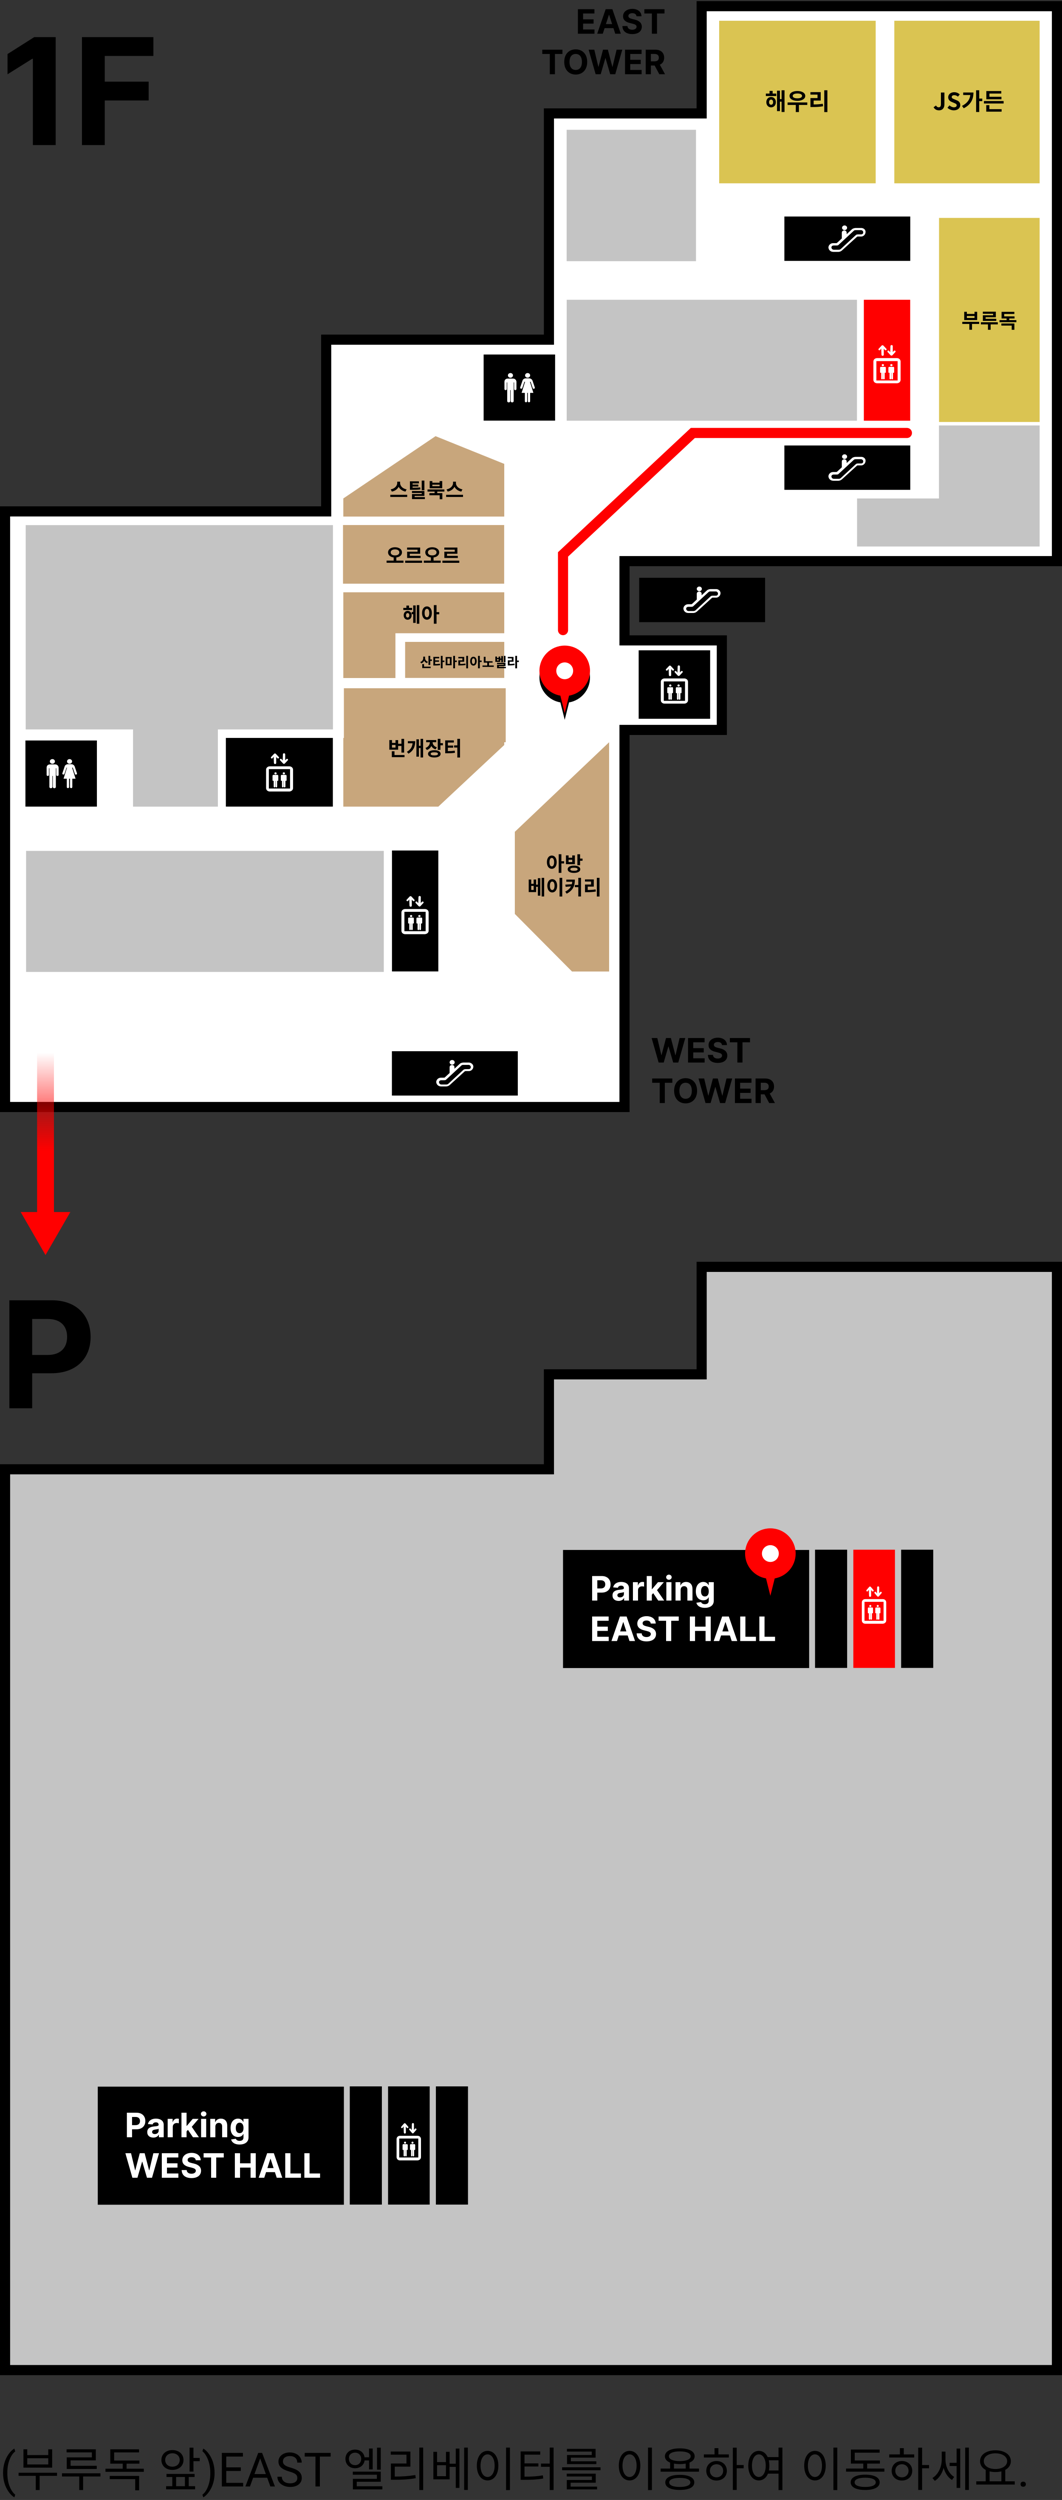 <svg width="315" height="741" viewBox="0 0 315 741" fill="none" xmlns="http://www.w3.org/2000/svg">
<rect x="0" y="0" width="315" height="741" fill="#333333" stroke="none"/>
<path d="M186.734 216.352H185.234V217.852V328.119H1.5V151.582H95.249H96.749V150.082V100.677H161.319H162.819V99.177V33.617H206.616H208.116V32.117V1.828H313.5V166.32H186.734H185.234V167.82V188.313V189.813H186.734H214.102V216.352H186.734Z" fill="white" stroke="black" stroke-width="3" stroke-miterlimit="10"/>
<path d="M168.086 124.698L254.188 124.698V88.853H168.086V124.698Z" fill="#C4C4C4"/>
<path d="M143.45 124.676H164.651V105.078H143.45V124.676Z" fill="black"/>
<path d="M156.496 111.959C156.906 111.959 157.248 111.643 157.248 111.264C157.248 110.884 156.906 110.568 156.496 110.568C156.086 110.568 155.744 110.884 155.744 111.264C155.744 111.643 156.086 111.959 156.496 111.959Z" fill="white"/>
<path d="M156.359 116.447V118.913C156.359 119.355 155.675 119.355 155.675 118.913V116.447H154.718L155.743 113.16H155.538L154.923 114.993C154.786 115.373 154.171 115.246 154.307 114.804L154.991 112.781C155.06 112.528 155.402 112.148 155.949 112.148H156.427H156.974C157.522 112.148 157.864 112.591 157.932 112.781L158.616 114.804C158.753 115.246 158.137 115.436 158 114.993L157.385 113.16H157.18L158.206 116.447H157.248V118.913C157.248 119.355 156.564 119.355 156.564 118.913V116.447H156.359Z" fill="white"/>
<path d="M150.583 112.212C150.036 112.212 149.626 112.591 149.626 113.16V115.31C149.626 115.752 150.31 115.752 150.31 115.31V113.35H150.447V118.85C150.447 119.419 151.336 119.419 151.336 118.85V115.626H151.473V118.85C151.473 119.419 152.362 119.419 152.362 118.85V113.35H152.498V115.31C152.498 115.752 153.182 115.752 153.182 115.31V113.16C153.182 112.718 152.772 112.212 152.225 112.212H150.583Z" fill="white"/>
<path d="M151.404 111.959C151.82 111.959 152.156 111.648 152.156 111.264C152.156 110.88 151.82 110.568 151.404 110.568C150.989 110.568 150.652 110.88 150.652 111.264C150.652 111.648 150.989 111.959 151.404 111.959Z" fill="white"/>
<path d="M7.541 239.083H28.741L28.741 219.485H7.541L7.541 239.083Z" fill="black"/>
<path d="M20.631 226.385C21.041 226.385 21.383 226.069 21.383 225.69C21.383 225.31 21.041 224.994 20.631 224.994C20.22 224.994 19.878 225.31 19.878 225.69C19.878 226.069 20.22 226.385 20.631 226.385Z" fill="white"/>
<path d="M20.493 230.811V233.276C20.493 233.719 19.809 233.719 19.809 233.276V230.811H18.852L19.878 227.523H19.741L19.125 229.357C18.989 229.736 18.373 229.609 18.51 229.167L19.194 227.144C19.262 226.891 19.604 226.512 20.151 226.512H20.63H21.177C21.724 226.512 22.066 226.954 22.135 227.144L22.819 229.167C22.955 229.609 22.34 229.799 22.203 229.357L21.587 227.523H21.382L22.408 230.811H21.451V233.276C21.451 233.719 20.767 233.719 20.767 233.276V230.811H20.493Z" fill="white"/>
<path d="M14.786 226.574C14.239 226.574 13.829 226.954 13.829 227.522V229.672C13.829 230.114 14.512 230.114 14.512 229.672V227.712H14.649V233.212C14.649 233.781 15.538 233.781 15.538 233.212V229.988H15.675V233.212C15.675 233.781 16.564 233.781 16.564 233.212V227.712H16.701V229.672C16.701 230.114 17.385 230.114 17.385 229.672V227.522C17.385 227.08 16.974 226.574 16.427 226.574H14.786Z" fill="white"/>
<path d="M15.538 226.385C15.953 226.385 16.29 226.074 16.29 225.69C16.29 225.305 15.953 224.994 15.538 224.994C15.123 224.994 14.786 225.305 14.786 225.69C14.786 226.074 15.123 226.385 15.538 226.385Z" fill="white"/>
<path d="M7.737 288.087H113.842V252.204H7.737V288.087Z" fill="#C4C4C4"/>
<path d="M116.265 287.938H130.011V252.093H116.265V287.938Z" fill="black"/>
<path d="M180.673 220V287.96H169.662L152.702 270.891V246.552L180.673 220Z" fill="#C8A67C"/>
<path d="M127.136 275.885V270.448C127.136 269.879 126.657 269.437 126.042 269.437H120.16C119.545 269.437 119.066 269.879 119.066 270.448V275.885C119.066 276.454 119.545 276.896 120.16 276.896H126.042C126.657 276.833 127.136 276.454 127.136 275.885ZM126.247 276.011H119.955V270.258H126.247V276.011Z" fill="white"/>
<path d="M124.127 265.896C124.127 265.454 124.811 265.454 124.811 265.896V267.667L125.153 267.287C125.426 267.034 125.837 267.414 125.563 267.667L124.674 268.615C124.537 268.741 124.332 268.741 124.195 268.615L123.306 267.667C123.033 267.35 123.512 267.034 123.717 267.287L124.059 267.73L124.127 265.896Z" fill="white"/>
<path d="M121.46 268.427C121.46 268.869 122.144 268.869 122.144 268.427V266.656L122.486 267.036C122.76 267.289 123.17 266.909 122.896 266.656L122.007 265.708C121.87 265.582 121.665 265.582 121.529 265.708L120.639 266.656C120.366 266.972 120.845 267.289 121.05 267.036L121.392 266.593L121.46 268.427Z" fill="white"/>
<path d="M124.948 271.966H123.786C123.649 271.966 123.512 272.092 123.512 272.219V273.546C123.512 273.673 123.581 273.736 123.717 273.736C123.717 273.736 123.786 273.736 123.854 273.736V275.443C123.854 275.759 124.333 275.759 124.333 275.443V273.736H124.401V275.443C124.401 275.759 124.88 275.759 124.88 275.443V273.736C124.948 273.736 125.017 273.736 125.017 273.736C125.153 273.736 125.222 273.673 125.222 273.546V272.219C125.222 272.092 125.085 271.966 124.948 271.966Z" fill="white"/>
<path d="M124.402 271.839C124.59 271.839 124.744 271.698 124.744 271.523C124.744 271.349 124.59 271.207 124.402 271.207C124.213 271.207 124.06 271.349 124.06 271.523C124.06 271.698 124.213 271.839 124.402 271.839Z" fill="white"/>
<path d="M122.486 271.966H121.323C121.187 271.966 121.05 272.092 121.05 272.219V273.546C121.05 273.673 121.118 273.736 121.255 273.736C121.255 273.736 121.323 273.736 121.392 273.736V275.443C121.392 275.759 121.87 275.759 121.87 275.443V273.736H121.939V275.443C121.939 275.759 122.418 275.759 122.418 275.443V273.736C122.486 273.736 122.554 273.736 122.554 273.736C122.691 273.736 122.76 273.673 122.76 273.546V272.219C122.76 272.092 122.623 271.966 122.486 271.966Z" fill="white"/>
<path d="M121.939 271.839C122.128 271.839 122.281 271.698 122.281 271.523C122.281 271.349 122.128 271.207 121.939 271.207C121.75 271.207 121.597 271.349 121.597 271.523C121.597 271.698 121.75 271.839 121.939 271.839Z" fill="white"/>
<path d="M189.434 213.044H210.634V192.751H189.434V213.044Z" fill="black"/>
<path d="M204.073 207.545V202.108C204.073 201.539 203.594 201.097 202.979 201.097H197.097C196.482 201.097 196.003 201.539 196.003 202.108V207.545C196.003 208.114 196.482 208.556 197.097 208.556H202.979C203.594 208.556 204.073 208.114 204.073 207.545ZM203.184 207.735H196.892V201.982H203.184V207.735Z" fill="white"/>
<path d="M200.996 197.557C200.996 197.114 201.68 197.114 201.68 197.557V199.327L202.022 198.947C202.295 198.694 202.706 199.074 202.432 199.327L201.543 200.275C201.406 200.401 201.201 200.401 201.064 200.275L200.175 199.327C199.902 199.011 200.38 198.694 200.585 198.947L200.927 199.39L200.996 197.557Z" fill="white"/>
<path d="M198.397 200.088C198.397 200.53 199.081 200.53 199.081 200.088V198.318L199.423 198.697C199.696 198.95 200.106 198.57 199.833 198.318L198.944 197.369C198.807 197.243 198.602 197.243 198.465 197.369L197.576 198.318C197.302 198.634 197.781 198.95 197.986 198.697L198.328 198.254L198.397 200.088Z" fill="white"/>
<path d="M201.884 203.688H200.722C200.585 203.688 200.448 203.815 200.448 203.941V205.269C200.448 205.395 200.517 205.459 200.653 205.459C200.653 205.459 200.722 205.459 200.79 205.459V207.165C200.79 207.482 201.269 207.482 201.269 207.165V205.459H201.337V207.165C201.337 207.482 201.816 207.482 201.816 207.165V205.459C201.884 205.459 201.953 205.459 201.953 205.459C202.09 205.459 202.158 205.395 202.158 205.269V203.941C202.158 203.752 202.021 203.688 201.884 203.688Z" fill="white"/>
<path d="M201.269 203.498C201.458 203.498 201.611 203.357 201.611 203.182C201.611 203.008 201.458 202.866 201.269 202.866C201.08 202.866 200.927 203.008 200.927 203.182C200.927 203.357 201.08 203.498 201.269 203.498Z" fill="white"/>
<path d="M199.354 203.688H198.192C198.055 203.688 197.918 203.815 197.918 203.941V205.269C197.918 205.395 197.986 205.459 198.123 205.459C198.123 205.459 198.192 205.459 198.26 205.459V207.165C198.26 207.482 198.739 207.482 198.739 207.165V205.459H198.807V207.165C198.807 207.482 199.286 207.482 199.286 207.165V205.459C199.354 205.459 199.423 205.459 199.423 205.459C199.559 205.459 199.628 205.395 199.628 205.269V203.941C199.628 203.752 199.559 203.688 199.354 203.688Z" fill="white"/>
<path d="M198.807 203.498C198.996 203.498 199.149 203.357 199.149 203.182C199.149 203.008 198.996 202.866 198.807 202.866C198.618 202.866 198.465 203.008 198.465 203.182C198.465 203.357 198.618 203.498 198.807 203.498Z" fill="white"/>
<path d="M66.994 239.08H98.727V218.724H66.994V239.08Z" fill="black"/>
<path d="M39.46 216.207V239.092H64.627V216.207H98.754V155.644H7.624V216.207H39.46Z" fill="#C4C4C4"/>
<path d="M86.922 233.592V228.155C86.922 227.586 86.444 227.144 85.828 227.144H80.015C79.4 227.144 78.921 227.586 78.921 228.155V233.592C78.921 234.161 79.4 234.603 80.015 234.603H85.897C86.444 234.54 86.922 234.161 86.922 233.592ZM86.033 233.718H79.742V227.965H86.033V233.718Z" fill="white"/>
<path d="M83.913 223.603C83.913 223.161 84.597 223.161 84.597 223.603V225.373L84.939 224.994C85.213 224.741 85.623 225.121 85.349 225.373L84.46 226.322C84.324 226.448 84.118 226.448 83.982 226.322L83.093 225.373C82.819 225.057 83.298 224.741 83.503 224.994L83.845 225.437L83.913 223.603Z" fill="white"/>
<path d="M81.246 226.134C81.246 226.576 81.93 226.576 81.93 226.134V224.363L82.272 224.743C82.546 224.996 82.956 224.616 82.682 224.363L81.793 223.415C81.657 223.289 81.451 223.289 81.315 223.415L80.426 224.363C80.152 224.68 80.631 224.996 80.836 224.743L81.178 224.3L81.246 226.134Z" fill="white"/>
<path d="M84.734 229.673H83.572C83.435 229.673 83.298 229.799 83.298 229.926V231.253C83.298 231.38 83.367 231.443 83.504 231.443C83.504 231.443 83.572 231.443 83.64 231.443V233.15C83.64 233.466 84.119 233.466 84.119 233.15V231.443H84.187V233.15C84.187 233.466 84.666 233.466 84.666 233.15V231.443C84.734 231.443 84.803 231.443 84.803 231.443C84.94 231.443 85.008 231.38 85.008 231.253V229.926C85.008 229.799 84.871 229.673 84.734 229.673Z" fill="white"/>
<path d="M84.188 229.546C84.376 229.546 84.53 229.405 84.53 229.23C84.53 229.056 84.376 228.914 84.188 228.914C83.999 228.914 83.846 229.056 83.846 229.23C83.846 229.405 83.999 229.546 84.188 229.546Z" fill="white"/>
<path d="M82.272 229.673H81.109C80.973 229.673 80.836 229.799 80.836 229.926V231.253C80.836 231.38 80.904 231.443 81.041 231.443C81.041 231.443 81.109 231.443 81.178 231.443V233.15C81.178 233.466 81.657 233.466 81.657 233.15V231.443H81.725V233.15C81.725 233.466 82.204 233.466 82.204 233.15V231.443C82.272 231.443 82.341 231.443 82.341 231.443C82.477 231.443 82.546 231.38 82.546 231.253V229.926C82.546 229.799 82.409 229.673 82.272 229.673Z" fill="white"/>
<path d="M81.725 229.546C81.914 229.546 82.067 229.405 82.067 229.23C82.067 229.056 81.914 228.914 81.725 228.914C81.536 228.914 81.383 229.056 81.383 229.23C81.383 229.405 81.536 229.546 81.725 229.546Z" fill="white"/>
<path d="M168.071 77.413H206.438V38.471L168.071 38.471V77.413Z" fill="#C4C4C4"/>
<path d="M256.225 124.698H269.971V88.853H256.225V124.698Z" fill="#FF0000"/>
<path d="M267.128 112.592V107.155C267.128 106.586 266.649 106.144 266.033 106.144H260.152C259.536 106.144 259.058 106.586 259.058 107.155V112.592C259.058 113.161 259.536 113.603 260.152 113.603H266.033C266.649 113.603 267.128 113.161 267.128 112.592ZM266.239 112.782H259.947V107.029H266.239V112.782Z" fill="white"/>
<path d="M264.119 102.603C264.119 102.161 264.803 102.161 264.803 102.603V104.374L265.145 103.994C265.418 103.741 265.829 104.121 265.555 104.374L264.666 105.322C264.529 105.448 264.324 105.448 264.187 105.322L263.298 104.374C263.025 104.057 263.503 103.741 263.708 103.994L264.05 104.437L264.119 102.603Z" fill="white"/>
<path d="M261.452 105.134C261.452 105.576 262.136 105.576 262.136 105.134V103.363L262.478 103.743C262.751 103.996 263.162 103.616 262.888 103.363L261.999 102.415C261.862 102.289 261.657 102.289 261.52 102.415L260.631 103.363C260.358 103.68 260.836 103.996 261.042 103.743L261.383 103.3L261.452 105.134Z" fill="white"/>
<path d="M264.94 108.735H263.777C263.641 108.735 263.504 108.862 263.504 108.988V110.316C263.504 110.442 263.572 110.505 263.709 110.505C263.709 110.505 263.777 110.505 263.846 110.505V112.212C263.846 112.528 264.325 112.528 264.325 112.212V110.505H264.393V112.212C264.393 112.528 264.872 112.528 264.872 112.212V110.505C264.94 110.505 265.009 110.505 265.009 110.505C265.145 110.505 265.214 110.442 265.214 110.316V108.988C265.214 108.799 265.077 108.735 264.94 108.735Z" fill="white"/>
<path d="M264.393 108.545C264.582 108.545 264.735 108.404 264.735 108.229C264.735 108.055 264.582 107.913 264.393 107.913C264.204 107.913 264.051 108.055 264.051 108.229C264.051 108.404 264.204 108.545 264.393 108.545Z" fill="white"/>
<path d="M262.478 108.735H261.315C261.178 108.735 261.042 108.862 261.042 108.988V110.316C261.042 110.442 261.11 110.505 261.247 110.505C261.247 110.505 261.315 110.505 261.383 110.505V112.212C261.383 112.528 261.862 112.528 261.862 112.212V110.505H261.931V112.212C261.931 112.528 262.409 112.528 262.409 112.212V110.505C262.478 110.505 262.546 110.505 262.546 110.505C262.683 110.505 262.751 110.442 262.751 110.316V108.988C262.751 108.799 262.614 108.735 262.478 108.735Z" fill="white"/>
<path d="M261.862 108.545C262.051 108.545 262.204 108.404 262.204 108.229C262.204 108.055 262.051 107.913 261.862 107.913C261.673 107.913 261.52 108.055 261.52 108.229C261.52 108.404 261.673 108.545 261.862 108.545Z" fill="white"/>
<path d="M232.654 145.19H269.994V132.041H232.654V145.19Z" fill="black"/>
<path d="M254.21 161.984H308.368V126.102H278.506V147.75H254.21V161.984Z" fill="#C4C4C4"/>
<path d="M278.527 125.076H308.369V64.588H278.527V125.076Z" fill="#DAC452"/>
<path d="M265.263 54.337L308.369 54.337V6.152L265.263 6.152V54.337Z" fill="#DAC452"/>
<path d="M213.316 54.337L259.737 54.337V6.152L213.316 6.152V54.337Z" fill="#DAC452"/>
<path d="M250.509 136.046C250.919 136.046 251.261 135.73 251.261 135.351C251.261 134.971 250.919 134.655 250.509 134.655C250.099 134.655 249.757 134.971 249.757 135.351C249.757 135.73 250.099 136.046 250.509 136.046Z" fill="white"/>
<path d="M255.502 135.414H253.792C253.45 135.414 252.971 135.541 252.698 135.793L251.125 137.247V136.805C251.125 135.92 249.689 135.92 249.689 136.805V138.512L248.321 139.776C248.184 139.903 248.184 139.903 247.911 139.903H247.09C246.269 139.903 245.722 140.598 245.722 141.167C245.722 141.736 246.201 142.495 247.158 142.495C247.158 142.495 248.321 142.495 248.663 142.495C249.005 142.495 249.415 142.368 249.757 142.052L254.134 138.069C254.202 138.006 254.271 137.943 254.408 137.943C254.408 137.943 255.023 137.943 255.502 137.943C256.049 137.943 256.733 137.374 256.733 136.615C256.801 135.92 256.117 135.414 255.502 135.414ZM255.433 137.374H254.544C254.134 137.374 253.997 137.437 253.792 137.627L249.415 141.673C249.21 141.862 249.005 141.926 248.731 141.926H247.295C246.953 141.926 246.611 141.609 246.611 141.23C246.611 140.851 246.953 140.661 247.227 140.661H248.184C248.458 140.661 248.663 140.598 248.8 140.408L253.245 136.299C253.45 136.109 253.587 136.109 253.929 136.109H255.433C255.775 136.109 256.049 136.489 256.049 136.742C256.049 136.995 255.912 137.374 255.433 137.374Z" fill="white"/>
<path d="M116.242 324.729H153.582V311.58H116.242V324.729Z" fill="black"/>
<path d="M134.111 315.572C134.522 315.572 134.864 315.256 134.864 314.877C134.864 314.498 134.522 314.182 134.111 314.182C133.701 314.182 133.359 314.498 133.359 314.877C133.359 315.256 133.701 315.572 134.111 315.572Z" fill="white"/>
<path d="M139.103 314.94H137.462C137.12 314.94 136.641 315.067 136.368 315.32L134.795 316.774V316.331C134.795 315.446 133.359 315.446 133.359 316.331V318.038L131.991 319.303C131.854 319.429 131.854 319.429 131.581 319.429H130.76C129.939 319.429 129.392 320.124 129.392 320.693C129.392 321.262 129.871 322.021 130.828 322.021C130.828 322.021 131.991 322.021 132.333 322.021C132.675 322.021 133.085 321.895 133.427 321.578L137.804 317.596C137.872 317.532 137.941 317.469 138.078 317.469C138.078 317.469 138.693 317.469 139.172 317.469C139.719 317.469 140.403 316.9 140.403 316.142C140.403 315.446 139.65 314.94 139.103 314.94ZM139.035 316.9H138.146C137.736 316.9 137.599 316.963 137.394 317.153L133.017 321.199C132.812 321.389 132.606 321.452 132.333 321.452H130.897C130.555 321.452 130.213 321.136 130.213 320.757C130.213 320.377 130.555 320.188 130.828 320.188H131.786C132.059 320.188 132.264 320.124 132.401 319.935L136.847 315.826C137.052 315.636 137.188 315.636 137.53 315.636H139.035C139.377 315.636 139.65 316.015 139.65 316.268C139.65 316.521 139.514 316.9 139.035 316.9Z" fill="white"/>
<path d="M189.592 184.408H226.933V171.259H189.592V184.408Z" fill="black"/>
<path d="M207.424 175.241C207.834 175.241 208.176 174.925 208.176 174.546C208.176 174.167 207.834 173.851 207.424 173.851C207.013 173.851 206.671 174.167 206.671 174.546C206.671 174.925 207.013 175.241 207.424 175.241Z" fill="white"/>
<path d="M212.485 174.609H210.775C210.433 174.609 209.954 174.736 209.681 174.989L208.108 176.443V176C208.108 175.115 206.672 175.115 206.672 176V177.707L205.304 178.971C205.167 179.098 205.167 179.098 204.894 179.098H204.073C203.252 179.098 202.705 179.793 202.705 180.362C202.705 180.931 203.184 181.69 204.141 181.69C204.141 181.69 205.304 181.69 205.646 181.69C205.988 181.69 206.398 181.563 206.74 181.247L211.117 177.265C211.185 177.201 211.254 177.138 211.39 177.138C211.39 177.138 212.006 177.138 212.485 177.138C213.032 177.138 213.716 176.569 213.716 175.811C213.716 175.115 213.032 174.609 212.485 174.609ZM212.348 176.569H211.459C211.049 176.569 210.912 176.632 210.707 176.822L206.33 180.868C206.125 181.058 205.919 181.121 205.646 181.121H204.21C203.868 181.121 203.526 180.805 203.526 180.426C203.526 180.046 203.868 179.857 204.141 179.857H205.099C205.372 179.857 205.577 179.793 205.714 179.604L210.159 175.494C210.365 175.305 210.501 175.305 210.843 175.305H212.348C212.69 175.305 212.963 175.684 212.963 175.937C212.963 176.19 212.827 176.569 212.348 176.569Z" fill="white"/>
<path d="M232.654 77.327H269.994V64.178H232.654V77.327Z" fill="black"/>
<path d="M250.509 68.212C250.919 68.212 251.261 67.896 251.261 67.517C251.261 67.137 250.919 66.821 250.509 66.821C250.099 66.821 249.757 67.137 249.757 67.517C249.757 67.896 250.099 68.212 250.509 68.212Z" fill="white"/>
<path d="M255.502 67.58H253.792C253.45 67.58 252.971 67.707 252.698 67.959L251.125 69.413V68.971C251.125 68.086 249.689 68.086 249.689 68.971V70.678L248.321 71.942C248.184 72.069 248.184 72.069 247.911 72.069H247.09C246.269 72.069 245.722 72.764 245.722 73.333C245.722 73.902 246.201 74.66 247.158 74.66C247.158 74.66 248.321 74.66 248.663 74.66C249.005 74.66 249.415 74.534 249.757 74.218L254.134 70.235C254.202 70.172 254.271 70.109 254.408 70.109C254.408 70.109 255.023 70.109 255.502 70.109C256.049 70.109 256.733 69.54 256.733 68.781C256.801 68.086 256.117 67.58 255.502 67.58ZM255.433 69.477H254.544C254.134 69.477 253.997 69.54 253.792 69.73L249.415 73.775C249.21 73.965 249.005 74.028 248.731 74.028H247.295C246.953 74.028 246.611 73.712 246.611 73.333C246.611 72.954 246.953 72.764 247.227 72.764H248.184C248.458 72.764 248.663 72.701 248.8 72.511L253.245 68.402C253.45 68.212 253.587 68.212 253.929 68.212H255.433C255.775 68.212 256.049 68.592 256.049 68.844C256.049 69.097 255.912 69.477 255.433 69.477Z" fill="white"/>
<path d="M101.739 173.007H149.542V155.622H101.739V173.007Z" fill="#C8A67C"/>
<path d="M102 220H150V204H102V220Z" fill="#C8A67C"/>
<path d="M120.163 200.94H149.57V190.257H120.163V200.94Z" fill="#C8A67C"/>
<path d="M101.832 218.736H149.567V220.823L130.008 239.093H101.832V218.736Z" fill="#C8A67C"/>
<path d="M101.832 147.741L129.187 129.281L149.567 137.5V153.115H101.832V147.741Z" fill="#C8A67C"/>
<path d="M117.287 200.971V187.696H149.567V175.558H101.832V200.971H117.287Z" fill="#C8A67C"/>
<path d="M171.411 10H176.326V8.732H172.949V6.996H176.06V5.728H172.949V3.995H176.312V2.727H171.411V10ZM178.788 10L179.328 8.342H181.952L182.492 10H184.14L181.633 2.727H179.651L177.14 10H178.788ZM179.718 7.141L180.613 4.389H180.67L181.565 7.141H179.718ZM188.794 4.819H190.268C190.247 3.523 189.181 2.628 187.562 2.628C185.968 2.628 184.799 3.509 184.806 4.83C184.803 5.902 185.559 6.516 186.788 6.811L187.58 7.01C188.372 7.202 188.812 7.429 188.816 7.919C188.812 8.452 188.308 8.814 187.527 8.814C186.727 8.814 186.152 8.445 186.102 7.717H184.615C184.654 9.29 185.779 10.103 187.544 10.103C189.32 10.103 190.364 9.254 190.367 7.923C190.364 6.712 189.451 6.069 188.187 5.785L187.534 5.629C186.902 5.483 186.372 5.249 186.383 4.727C186.383 4.258 186.799 3.913 187.551 3.913C188.286 3.913 188.737 4.247 188.794 4.819ZM191.125 3.995H193.351V10H194.871V3.995H197.098V2.727H191.125V3.995ZM160.851 15.995H163.078V22H164.598V15.995H166.824V14.727H160.851V15.995ZM174.169 18.364C174.169 15.984 172.692 14.628 170.763 14.628C168.824 14.628 167.358 15.984 167.358 18.364C167.358 20.732 168.824 22.099 170.763 22.099C172.692 22.099 174.169 20.743 174.169 18.364ZM172.61 18.364C172.61 19.905 171.878 20.739 170.763 20.739C169.645 20.739 168.917 19.905 168.917 18.364C168.917 16.822 169.645 15.988 170.763 15.988C171.878 15.988 172.61 16.822 172.61 18.364ZM176.672 22H178.17L179.552 17.245H179.608L180.993 22H182.492L184.573 14.727H182.893L181.689 19.791H181.625L180.301 14.727H178.863L177.534 19.78H177.474L176.27 14.727H174.591L176.672 22ZM185.396 22H190.311V20.732H186.933V18.996H190.044V17.728H186.933V15.995H190.296V14.727H185.396V22ZM191.519 22H193.057V19.422H194.179L195.557 22H197.254L195.709 19.173C196.537 18.818 196.995 18.097 196.995 17.103C196.995 15.658 196.039 14.727 194.388 14.727H191.519V22ZM193.057 18.186V15.984H194.093C194.981 15.984 195.411 16.379 195.411 17.103C195.411 17.824 194.981 18.186 194.101 18.186H193.057Z" fill="black"/>
<path d="M195.36 314.945H196.858L198.239 310.19H198.296L199.681 314.945H201.18L203.261 307.673H201.581L200.377 312.737H200.313L198.989 307.673H197.551L196.222 312.726H196.162L194.958 307.673H193.279L195.36 314.945ZM204.084 314.945H208.999V313.678H205.621V311.941H208.732V310.673H205.621V308.94H208.984V307.673H204.084V314.945ZM214.152 309.764H215.626C215.605 308.468 214.539 307.573 212.92 307.573C211.325 307.573 210.157 308.454 210.164 309.775C210.161 310.847 210.917 311.462 212.146 311.756L212.938 311.955C213.73 312.147 214.17 312.374 214.173 312.864C214.17 313.397 213.666 313.759 212.884 313.759C212.085 313.759 211.51 313.39 211.46 312.662H209.972C210.011 314.235 211.137 315.048 212.902 315.048C214.678 315.048 215.722 314.2 215.725 312.868C215.722 311.657 214.809 311.014 213.545 310.73L212.891 310.574C212.259 310.428 211.73 310.194 211.741 309.672C211.741 309.203 212.156 308.859 212.909 308.859C213.644 308.859 214.095 309.192 214.152 309.764ZM216.483 308.94H218.709V314.945H220.229V308.94H222.456V307.673H216.483V308.94ZM193.445 320.94H195.672V326.945H197.192V320.94H199.418V319.673H193.445V320.94ZM206.763 323.309C206.763 320.93 205.286 319.573 203.358 319.573C201.419 319.573 199.952 320.93 199.952 323.309C199.952 325.678 201.419 327.045 203.358 327.045C205.286 327.045 206.763 325.688 206.763 323.309ZM205.204 323.309C205.204 324.85 204.473 325.685 203.358 325.685C202.239 325.685 201.511 324.85 201.511 323.309C201.511 321.768 202.239 320.933 203.358 320.933C204.473 320.933 205.204 321.768 205.204 323.309ZM209.266 326.945H210.764L212.146 322.19H212.203L213.587 326.945H215.086L217.167 319.673H215.487L214.284 324.737H214.22L212.895 319.673H211.457L210.129 324.726H210.068L208.864 319.673H207.185L209.266 326.945ZM217.99 326.945H222.905V325.678H219.528V323.941H222.638V322.673H219.528V320.94H222.891V319.673H217.99V326.945ZM224.113 326.945H225.651V324.367H226.773L228.151 326.945H229.848L228.303 324.119C229.131 323.763 229.589 323.043 229.589 322.048C229.589 320.603 228.634 319.673 226.982 319.673H224.113V326.945ZM225.651 323.131V320.93H226.688C227.575 320.93 228.005 321.324 228.005 322.048C228.005 322.769 227.575 323.131 226.695 323.131H225.651Z" fill="black"/>
<path d="M16.516 11H10.156L2.234 16.016V22.016L9.562 17.422H9.75V43H16.516V11ZM24.309 43H31.074V29.781H44.09V24.203H31.074V16.578H45.496V11H24.309V43Z" fill="black"/>
<path d="M278.52 32.703C279.633 32.703 280.123 31.905 280.123 30.933V27.425H279.087V30.849C279.087 31.562 278.849 31.808 278.394 31.808C278.1 31.808 277.827 31.646 277.624 31.268L276.91 31.794C277.26 32.395 277.764 32.703 278.52 32.703ZM282.918 32.703C284.115 32.703 284.822 31.983 284.822 31.136C284.822 30.387 284.409 29.988 283.779 29.729L283.1 29.442C282.659 29.267 282.288 29.134 282.288 28.762C282.288 28.419 282.582 28.216 283.037 28.216C283.464 28.216 283.807 28.37 284.136 28.643L284.661 27.992C284.241 27.566 283.639 27.328 283.037 27.328C281.987 27.328 281.245 27.979 281.245 28.826C281.245 29.581 281.77 30.002 282.295 30.218L282.988 30.512C283.45 30.709 283.765 30.828 283.765 31.212C283.765 31.576 283.478 31.808 282.939 31.808C282.484 31.808 281.994 31.576 281.623 31.233L281.028 31.948C281.532 32.431 282.225 32.703 282.918 32.703ZM285.697 27.419V28.168H287.804C287.636 29.596 286.838 30.617 285.34 31.387L285.858 32.094C288 31.009 288.735 29.351 288.735 27.419H285.697ZM291.353 29.218H290.45V26.753H289.526V33.194H290.45V29.98H291.353V29.218ZM297.037 28.686H293.474V27.727H296.988V26.991H292.557V29.421H297.037V28.686ZM293.46 31.163H292.536V33.096H297.086V32.361H293.46V31.163ZM291.85 29.945V30.68H297.681V29.945H291.85Z" fill="black"/>
<path d="M289.056 94.238H286.782V93.668H289.056V94.238ZM289.836 92.42H289.056V93.05H286.782V92.42H285.996V94.868H289.836V92.42ZM290.43 95.39H285.426V96.02H287.514V97.742H288.306V96.02H290.43V95.39ZM294.57 93.44H291.528V95.114H295.506V94.49H292.338V94.034H295.374V92.384H291.522V93.008H294.57V93.44ZM295.95 95.516H290.946V96.152H293.04V97.748H293.832V96.152H295.95V95.516ZM297.017 96.506H300.083V97.754H300.875V95.882H297.017V96.506ZM299.357 94.88V94.4H300.917V93.776H297.863V93.056H300.869V92.432H297.077V94.4H298.565V94.88H296.471V95.51H301.463V94.88H299.357Z" fill="black"/>
<path d="M228.715 31.052C228.365 31.052 228.113 30.771 228.113 30.288C228.113 29.805 228.365 29.518 228.715 29.518C229.065 29.518 229.317 29.805 229.317 30.288C229.317 30.771 229.065 31.052 228.715 31.052ZM228.715 28.748C227.889 28.748 227.301 29.386 227.301 30.288C227.301 31.184 227.889 31.822 228.715 31.822C229.541 31.822 230.129 31.184 230.129 30.288C230.129 29.386 229.541 28.748 228.715 28.748ZM229.17 26.936H228.26V27.733H227.161V28.468H230.241V27.733H229.17V26.936ZM231.823 26.753V29.386H231.333V26.88H230.472V32.934H231.333V30.128H231.823V33.2H232.698V26.753H231.823ZM236.513 27.712C237.353 27.712 237.892 27.965 237.892 28.427C237.892 28.895 237.353 29.148 236.513 29.148C235.666 29.148 235.127 28.895 235.127 28.427C235.127 27.965 235.666 27.712 236.513 27.712ZM236.513 29.883C237.885 29.883 238.844 29.316 238.844 28.427C238.844 27.552 237.885 26.977 236.513 26.977C235.134 26.977 234.182 27.552 234.182 28.427C234.182 29.316 235.134 29.883 236.513 29.883ZM239.446 30.366H233.608V31.108H236.044V33.215H236.968V31.108H239.446V30.366ZM241.335 29.799H243.428V27.306H240.383V28.041H242.483V29.07H240.39V31.724H240.971C242.14 31.724 243.085 31.681 244.135 31.5L244.037 30.75C243.127 30.904 242.315 30.953 241.335 30.96V29.799ZM244.485 26.753V33.221H245.409V26.753H244.485Z" fill="black"/>
<path d="M120.602 145.049C119.354 144.833 118.67 143.975 118.67 143.165V142.769H117.824V143.165C117.824 143.957 117.134 144.833 115.892 145.049L116.228 145.709C117.188 145.523 117.89 144.983 118.244 144.281C118.598 144.983 119.306 145.517 120.266 145.709L120.602 145.049ZM115.772 146.657V147.299H120.776V146.657H115.772ZM125.881 142.445H125.083V145.319H125.881V142.445ZM124.633 144.449C123.931 144.545 123.319 144.563 122.377 144.563V144.209H124.087V143.621H122.377V143.279H124.249V142.667H121.591V145.181H122.065C123.217 145.181 123.907 145.175 124.699 145.067L124.633 144.449ZM122.989 147.335V146.993H125.881V145.535H122.197V146.129H125.095V146.441H122.203V147.929H126.019V147.335H122.989ZM130.387 144.101H128.233V143.669H130.387V144.101ZM131.173 142.589H130.387V143.075H128.233V142.589H127.447V144.719H131.173V142.589ZM131.809 145.703V145.073H126.811V145.703H128.905V146.171H127.363V146.795H130.411V147.977H131.203V146.171H129.697V145.703H131.809ZM137.16 145.049C135.912 144.833 135.228 143.975 135.228 143.165V142.769H134.382V143.165C134.382 143.957 133.692 144.833 132.45 145.049L132.786 145.709C133.746 145.523 134.448 144.983 134.802 144.281C135.156 144.983 135.864 145.517 136.824 145.709L137.16 145.049ZM132.33 146.657V147.299H137.334V146.657H132.33Z" fill="black"/>
<path d="M115.884 163.73C115.884 163.166 116.406 162.836 117.162 162.836C117.924 162.836 118.446 163.166 118.446 163.73C118.446 164.294 117.924 164.624 117.162 164.624C116.406 164.624 115.884 164.294 115.884 163.73ZM117.558 166.166V165.23C118.536 165.116 119.226 164.552 119.226 163.73C119.226 162.806 118.344 162.206 117.162 162.206C115.986 162.206 115.104 162.806 115.104 163.73C115.104 164.552 115.794 165.11 116.766 165.23V166.166H114.666V166.808H119.67V166.166H117.558ZM123.846 163.52H120.762V165.386H124.752V164.756H121.548V164.138H124.626V162.296H120.756V162.926H123.846V163.52ZM120.186 166.178V166.826H125.19V166.178H120.186ZM126.923 163.73C126.923 163.166 127.445 162.836 128.201 162.836C128.963 162.836 129.485 163.166 129.485 163.73C129.485 164.294 128.963 164.624 128.201 164.624C127.445 164.624 126.923 164.294 126.923 163.73ZM128.597 166.166V165.23C129.575 165.116 130.265 164.552 130.265 163.73C130.265 162.806 129.383 162.206 128.201 162.206C127.025 162.206 126.143 162.806 126.143 163.73C126.143 164.552 126.833 165.11 127.805 165.23V166.166H125.705V166.808H130.709V166.166H128.597ZM134.885 163.52H131.801V165.386H135.791V164.756H132.587V164.138H135.665V162.296H131.795V162.926H134.885V163.52ZM131.225 166.178V166.826H136.229V166.178H131.225Z" fill="black"/>
<path d="M122.231 180.181H121.319V179.491H120.539V180.181H119.627V180.817H122.231V180.181ZM120.917 183.037C120.635 183.037 120.425 182.797 120.425 182.377C120.425 181.963 120.635 181.723 120.917 181.723C121.205 181.723 121.409 181.963 121.409 182.377C121.409 182.797 121.205 183.037 120.917 183.037ZM120.917 181.063C120.233 181.063 119.741 181.609 119.741 182.377C119.741 183.151 120.233 183.691 120.917 183.691C121.601 183.691 122.093 183.151 122.093 182.377C122.093 181.609 121.601 181.063 120.917 181.063ZM122.555 181.387H122.099V182.041H122.555V184.633H123.287V179.449H122.555V181.387ZM123.623 179.353V184.879H124.373V179.353H123.623ZM126.635 182.965C126.221 182.965 125.945 182.527 125.945 181.705C125.945 180.889 126.221 180.451 126.635 180.451C127.043 180.451 127.325 180.889 127.325 181.705C127.325 182.527 127.043 182.965 126.635 182.965ZM126.635 179.737C125.795 179.737 125.183 180.493 125.183 181.705C125.183 182.923 125.795 183.685 126.635 183.685C127.469 183.685 128.087 182.923 128.087 181.705C128.087 180.493 127.469 179.737 126.635 179.737ZM130.283 181.435H129.479V179.353H128.687V184.879H129.479V182.089H130.283V181.435Z" fill="black"/>
<path d="M117.315 221.582H116.265V220.802H117.315V221.582ZM118.089 221.096H119.073V223.07H119.865V218.996H119.073V220.46H118.089V219.362H117.315V220.196H116.265V219.356H115.479V222.212H118.089V221.096ZM117.009 223.79V222.674H116.217V224.42H119.985V223.79H117.009ZM120.975 219.674V220.304H122.373C122.271 221.39 121.803 222.188 120.693 222.836L121.155 223.388C122.697 222.488 123.153 221.222 123.153 219.674H120.975ZM124.743 218.99V221.072H124.251V219.134H123.513V224.282H124.251V221.708H124.743V224.516H125.499V218.99H124.743ZM129.578 221.498C128.708 221.24 128.33 220.622 128.318 219.992H129.398V219.356H126.41V219.992H127.508C127.496 220.682 127.1 221.384 126.206 221.684L126.602 222.302C127.25 222.092 127.688 221.654 127.934 221.108C128.174 221.564 128.594 221.93 129.2 222.11L129.578 221.498ZM128.828 223.91C128.12 223.91 127.742 223.76 127.742 223.448C127.742 223.13 128.12 222.98 128.828 222.98C129.53 222.98 129.908 223.13 129.908 223.448C129.908 223.76 129.53 223.91 128.828 223.91ZM128.828 222.368C127.676 222.368 126.956 222.77 126.956 223.448C126.956 224.12 127.676 224.516 128.828 224.516C129.974 224.516 130.694 224.12 130.694 223.448C130.694 222.77 129.974 222.368 128.828 222.368ZM130.634 220.262V218.99H129.842V222.272H130.634V220.91H131.366V220.262H130.634ZM132.842 221.606H134.426V220.988H132.842V220.088H134.612V219.452H132.056V223.274H132.506C133.436 223.274 134.144 223.256 134.942 223.13L134.87 222.494C134.192 222.602 133.586 222.632 132.842 222.638V221.606ZM135.65 218.984V220.934H134.702V221.57H135.65V224.528H136.442V218.984H135.65Z" fill="black"/>
<path d="M163.668 256.806C163.254 256.806 162.978 256.368 162.978 255.546C162.978 254.73 163.254 254.292 163.668 254.292C164.076 254.292 164.358 254.73 164.358 255.546C164.358 256.368 164.076 256.806 163.668 256.806ZM163.668 253.578C162.828 253.578 162.216 254.334 162.216 255.546C162.216 256.764 162.828 257.526 163.668 257.526C164.502 257.526 165.12 256.764 165.12 255.546C165.12 254.334 164.502 253.578 163.668 253.578ZM167.316 255.276H166.512V253.194H165.72V258.72H166.512V255.93H167.316V255.276ZM169.733 255.522H168.647V254.838H169.733V255.522ZM170.513 253.548H169.733V254.232H168.647V253.548H167.867V256.14H170.513V253.548ZM170.243 258.114C169.541 258.114 169.163 257.964 169.163 257.652C169.163 257.34 169.541 257.19 170.243 257.19C170.951 257.19 171.329 257.34 171.329 257.652C171.329 257.964 170.951 258.114 170.243 258.114ZM170.243 256.572C169.097 256.572 168.377 256.974 168.377 257.652C168.377 258.324 169.097 258.732 170.243 258.732C171.395 258.732 172.115 258.324 172.115 257.652C172.115 256.974 171.395 256.572 170.243 256.572ZM172.055 254.484V253.2H171.263V256.452H172.055V255.132H172.787V254.484H172.055ZM158.286 263.782H157.566V262.588H158.286V263.782ZM159.534 262.216H159.018V260.698H158.286V261.964H157.566V260.692H156.822V264.412H159.018V262.852H159.534V265.48H160.272V260.29H159.534V262.216ZM160.656 260.188V265.714H161.406V260.188H160.656ZM165.972 260.188V265.732H166.764V260.188H165.972ZM163.794 260.578C162.96 260.578 162.342 261.334 162.342 262.546C162.342 263.764 162.96 264.526 163.794 264.526C164.628 264.526 165.246 263.764 165.246 262.546C165.246 261.334 164.628 260.578 163.794 260.578ZM163.794 261.292C164.202 261.292 164.484 261.73 164.484 262.546C164.484 263.368 164.202 263.806 163.794 263.806C163.386 263.806 163.104 263.368 163.104 262.546C163.104 261.73 163.386 261.292 163.794 261.292ZM167.981 260.722V261.352H169.727C169.703 261.616 169.661 261.856 169.607 262.09L167.687 262.198L167.789 262.864L169.367 262.72C169.049 263.326 168.515 263.836 167.657 264.286L168.089 264.886C170.069 263.848 170.513 262.42 170.513 260.722H167.981ZM171.533 260.194V262.312H170.501V262.954H171.533V265.72H172.325V260.194H171.533ZM174.329 262.798H176.123V260.662H173.513V261.292H175.313V262.174H173.519V264.448H174.017C175.019 264.448 175.829 264.412 176.729 264.256L176.645 263.614C175.865 263.746 175.169 263.788 174.329 263.794V262.798ZM177.029 260.188V265.732H177.821V260.188H177.029Z" fill="black"/>
<path d="M126.92 196.149C126.324 195.957 126.076 195.493 126.076 195.025V194.625H125.54V195.021C125.54 195.525 125.28 196.017 124.66 196.217L124.94 196.629C125.36 196.489 125.652 196.201 125.816 195.833C125.976 196.165 126.248 196.429 126.648 196.561L126.92 196.149ZM125.772 196.841H125.244V198.021H127.744V197.601H125.772V196.841ZM127.616 195.469V194.401H127.088V197.097H127.616V195.905H128.104V195.469H127.616ZM129.068 196.145H130.22V195.733H129.068V195.133H130.272V194.705H128.54V197.253H128.852C129.484 197.253 129.98 197.237 130.54 197.153L130.492 196.733C130.012 196.805 129.588 196.825 129.068 196.829V196.145ZM131.816 195.797H131.28V194.401H130.752V198.089H131.28V196.233H131.816V195.797ZM132.708 195.165H133.428V196.773H132.708V195.165ZM132.188 197.189H133.948V194.749H132.188V197.189ZM135.496 195.789H134.96V194.405H134.432V198.085H134.96V196.225H135.496V195.789ZM136.491 196.137H137.687V194.713H135.947V195.133H137.147V195.721H135.951V197.237H136.283C136.951 197.237 137.491 197.213 138.091 197.109L138.035 196.681C137.515 196.769 137.051 196.797 136.491 196.801V196.137ZM138.291 194.397V198.093H138.819V194.397H138.291ZM140.423 196.809C140.147 196.809 139.963 196.517 139.963 195.969C139.963 195.425 140.147 195.133 140.423 195.133C140.695 195.133 140.883 195.425 140.883 195.969C140.883 196.517 140.695 196.809 140.423 196.809ZM140.423 194.657C139.863 194.657 139.455 195.161 139.455 195.969C139.455 196.781 139.863 197.289 140.423 197.289C140.979 197.289 141.391 196.781 141.391 195.969C141.391 195.161 140.979 194.657 140.423 194.657ZM142.855 195.789H142.319V194.401H141.791V198.085H142.319V196.225H142.855V195.789ZM145.047 197.245V196.405H146.099V195.985H144.019V194.681H143.491V196.405H144.519V197.245H143.115V197.673H146.451V197.245H145.047ZM149.934 194.405H149.434V196.301H149.934V194.405ZM147.894 195.781H147.418V195.393H147.894V195.781ZM148.382 195.589H148.686V196.281H149.178V194.465H148.686V195.173H148.382V194.601H147.894V195.005H147.418V194.605H146.922V196.185H148.382V195.589ZM147.966 197.657V197.433H149.934V196.449H147.43V196.853H149.406V197.053H147.438V198.057H150.05V197.657H147.966ZM151.146 196.137H152.314V194.713H150.622V195.133H151.794V195.721H150.626V197.241H150.938C151.578 197.241 152.086 197.217 152.638 197.117L152.59 196.689C152.11 196.773 151.674 196.801 151.146 196.805V196.137ZM153.894 195.789H153.366V194.397H152.838V198.093H153.366V196.225H153.894V195.789Z" fill="black"/>
<path fill-rule="evenodd" clip-rule="evenodd" d="M168.789 208.196C172.317 207.587 175 204.521 175 200.829C175 196.7 171.642 193.353 167.5 193.353C163.358 193.353 160 196.7 160 200.829C160 204.521 162.683 207.587 166.211 208.196L167.5 213.353L168.789 208.196Z" fill="black"/>
<path fill-rule="evenodd" clip-rule="evenodd" d="M168.789 206.196C172.317 205.587 175 202.521 175 198.829C175 194.7 171.642 191.353 167.5 191.353C163.358 191.353 160 194.7 160 198.829C160 202.521 162.683 205.587 166.211 206.196L167.5 211.353L168.789 206.196Z" fill="#FF0000"/>
<ellipse cx="167.5" cy="198.829" rx="2.5" ry="2.492" fill="white"/>
<path d="M269 128.333H205.5L167 164.331V186.77" stroke="#FF0000" stroke-width="3" stroke-linecap="round"/>
<path d="M206.616 407.357H208.116V405.857V375.5H313.5V702.5H1.5V435.5H161.319H162.819V434V407.357H206.616Z" fill="#C4C4C4" stroke="black" stroke-width="3" stroke-miterlimit="10"/>
<path d="M251.266 459.337H241.75V494.373H251.266V459.337Z" fill="black"/>
<path d="M113.266 618.412H103.75V653.448H113.266V618.412Z" fill="black"/>
<path d="M276.806 459.337H267.29V494.373H276.806V459.337Z" fill="black"/>
<path d="M138.806 618.412H129.29V653.448H138.806V618.412Z" fill="black"/>
<path d="M265.448 459.337H253.107V494.373H265.448V459.337Z" fill="#FF0000"/>
<path d="M127.448 618.412H115.107V653.448H127.448V618.412Z" fill="black"/>
<path d="M240 459.412H167V494.412H240V459.412Z" fill="black"/>
<path d="M102 618.487H29V653.487H102V618.487Z" fill="black"/>
<path d="M262.869 480.285V474.971C262.869 474.415 262.44 473.982 261.887 473.982H256.607C256.054 473.982 255.625 474.415 255.625 474.971V480.285C255.625 480.841 256.054 481.274 256.607 481.274H261.887C262.44 481.212 262.869 480.841 262.869 480.285ZM262.071 480.409H256.423V474.786H262.071V480.409Z" fill="white"/>
<path d="M260.168 470.522C260.168 470.089 260.782 470.089 260.782 470.522V472.252L261.089 471.881C261.334 471.634 261.702 472.005 261.457 472.252L260.659 473.179C260.536 473.302 260.352 473.302 260.229 473.179L259.431 472.252C259.185 471.943 259.615 471.634 259.799 471.881L260.106 472.314L260.168 470.522Z" fill="white"/>
<path d="M257.773 472.996C257.773 473.428 258.387 473.428 258.387 472.996V471.266L258.694 471.636C258.94 471.884 259.308 471.513 259.062 471.266L258.264 470.339C258.141 470.215 257.957 470.215 257.834 470.339L257.036 471.266C256.791 471.575 257.221 471.884 257.405 471.636L257.712 471.204L257.773 472.996Z" fill="white"/>
<path d="M260.905 476.453H259.861C259.738 476.453 259.615 476.577 259.615 476.7V477.998C259.615 478.122 259.677 478.183 259.799 478.183C259.799 478.183 259.861 478.183 259.922 478.183V479.852C259.922 480.161 260.352 480.161 260.352 479.852V478.183H260.413V479.852C260.413 480.161 260.843 480.161 260.843 479.852V478.183C260.905 478.183 260.966 478.183 260.966 478.183C261.089 478.183 261.15 478.122 261.15 477.998V476.7C261.15 476.577 261.027 476.453 260.905 476.453Z" fill="white"/>
<path d="M260.351 476.33C260.521 476.33 260.658 476.192 260.658 476.021C260.658 475.85 260.521 475.712 260.351 475.712C260.182 475.712 260.044 475.85 260.044 476.021C260.044 476.192 260.182 476.33 260.351 476.33Z" fill="white"/>
<path d="M258.695 476.453H257.651C257.528 476.453 257.405 476.577 257.405 476.7V477.998C257.405 478.122 257.467 478.183 257.589 478.183C257.589 478.183 257.651 478.183 257.712 478.183V479.852C257.712 480.161 258.142 480.161 258.142 479.852V478.183H258.203V479.852C258.203 480.161 258.633 480.161 258.633 479.852V478.183C258.695 478.183 258.756 478.183 258.756 478.183C258.879 478.183 258.94 478.122 258.94 477.998V476.7C258.94 476.577 258.817 476.453 258.695 476.453Z" fill="white"/>
<path d="M258.141 476.33C258.311 476.33 258.448 476.192 258.448 476.021C258.448 475.85 258.311 475.712 258.141 475.712C257.972 475.712 257.834 475.85 257.834 476.021C257.834 476.192 257.972 476.33 258.141 476.33Z" fill="white"/>
<path d="M124.869 639.359V634.045C124.869 633.489 124.44 633.057 123.887 633.057H118.607C118.054 633.057 117.625 633.489 117.625 634.045V639.359C117.625 639.916 118.054 640.348 118.607 640.348H123.887C124.44 640.286 124.869 639.916 124.869 639.359ZM124.071 639.483H118.423V633.86H124.071V639.483Z" fill="white"/>
<path d="M122.168 629.596C122.168 629.163 122.782 629.163 122.782 629.596V631.326L123.089 630.955C123.334 630.708 123.702 631.079 123.457 631.326L122.659 632.253C122.536 632.377 122.352 632.377 122.229 632.253L121.431 631.326C121.185 631.017 121.615 630.708 121.799 630.955L122.106 631.388L122.168 629.596Z" fill="white"/>
<path d="M119.773 632.07C119.773 632.503 120.387 632.503 120.387 632.07V630.34L120.694 630.711C120.94 630.958 121.308 630.587 121.062 630.34L120.264 629.413C120.141 629.289 119.957 629.289 119.834 629.413L119.036 630.34C118.791 630.649 119.221 630.958 119.405 630.711L119.712 630.278L119.773 632.07Z" fill="white"/>
<path d="M122.905 635.527H121.861C121.738 635.527 121.615 635.651 121.615 635.775V637.072C121.615 637.196 121.677 637.258 121.799 637.258C121.799 637.258 121.861 637.258 121.922 637.258V638.926C121.922 639.235 122.352 639.235 122.352 638.926V637.258H122.413V638.926C122.413 639.235 122.843 639.235 122.843 638.926V637.258C122.905 637.258 122.966 637.258 122.966 637.258C123.089 637.258 123.15 637.196 123.15 637.072V635.775C123.15 635.651 123.027 635.527 122.905 635.527Z" fill="white"/>
<path d="M122.351 635.404C122.521 635.404 122.658 635.266 122.658 635.095C122.658 634.924 122.521 634.786 122.351 634.786C122.182 634.786 122.044 634.924 122.044 635.095C122.044 635.266 122.182 635.404 122.351 635.404Z" fill="white"/>
<path d="M120.695 635.527H119.651C119.528 635.527 119.405 635.651 119.405 635.775V637.072C119.405 637.196 119.467 637.258 119.589 637.258C119.589 637.258 119.651 637.258 119.712 637.258V638.926C119.712 639.235 120.142 639.235 120.142 638.926V637.258H120.203V638.926C120.203 639.235 120.633 639.235 120.633 638.926V637.258C120.695 637.258 120.756 637.258 120.756 637.258C120.879 637.258 120.94 637.196 120.94 637.072V635.775C120.94 635.651 120.817 635.527 120.695 635.527Z" fill="white"/>
<path d="M120.141 635.404C120.311 635.404 120.448 635.266 120.448 635.095C120.448 634.924 120.311 634.786 120.141 634.786C119.972 634.786 119.834 634.924 119.834 635.095C119.834 635.266 119.972 635.404 120.141 635.404Z" fill="white"/>
<path d="M175.632 474.412H177.17V472.054H178.462C180.135 472.054 181.108 471.056 181.108 469.604C181.108 468.159 180.153 467.139 178.501 467.139H175.632V474.412ZM177.17 470.822V468.396H178.207C179.094 468.396 179.524 468.879 179.524 469.604C179.524 470.325 179.094 470.822 178.214 470.822H177.17ZM183.487 474.515C184.293 474.515 184.815 474.164 185.082 473.656H185.124V474.412H186.559V470.733C186.559 469.433 185.458 468.887 184.244 468.887C182.937 468.887 182.077 469.512 181.868 470.506L183.267 470.619C183.37 470.257 183.693 469.991 184.237 469.991C184.751 469.991 185.046 470.25 185.046 470.698V470.719C185.046 471.07 184.673 471.117 183.725 471.209C182.646 471.308 181.676 471.671 181.676 472.889C181.676 473.968 182.447 474.515 183.487 474.515ZM183.92 473.471C183.455 473.471 183.121 473.254 183.121 472.839C183.121 472.413 183.473 472.203 184.006 472.129C184.336 472.083 184.876 472.004 185.057 471.884V472.463C185.057 473.034 184.585 473.471 183.92 473.471ZM187.733 474.412H189.245V471.326C189.245 470.655 189.735 470.193 190.403 470.193C190.613 470.193 190.9 470.229 191.042 470.275V468.933C190.907 468.901 190.719 468.879 190.566 468.879C189.956 468.879 189.455 469.235 189.256 469.909H189.199V468.958H187.733V474.412ZM191.824 474.412H193.337V472.679L193.746 472.214L195.233 474.412H197.006L194.878 471.319L196.903 468.958H195.166L193.419 471.028H193.337V467.139H191.824V474.412ZM197.645 474.412H199.157V468.958H197.645V474.412ZM198.405 468.254C198.856 468.254 199.225 467.91 199.225 467.487C199.225 467.068 198.856 466.724 198.405 466.724C197.957 466.724 197.588 467.068 197.588 467.487C197.588 467.91 197.957 468.254 198.405 468.254ZM201.882 471.259C201.886 470.556 202.305 470.144 202.915 470.144C203.523 470.144 203.888 470.541 203.885 471.209V474.412H205.398V470.939C205.398 469.668 204.652 468.887 203.516 468.887C202.706 468.887 202.12 469.284 201.875 469.92H201.811V468.958H200.369V474.412H201.882V471.259ZM209.047 476.571C210.606 476.571 211.714 475.861 211.714 474.465V468.958H210.212V469.874H210.155C209.953 469.43 209.509 468.887 208.596 468.887C207.4 468.887 206.388 469.817 206.388 471.674C206.388 473.489 207.371 474.334 208.6 474.334C209.47 474.334 209.956 473.897 210.155 473.446H210.219V474.444C210.219 475.193 209.74 475.485 209.083 475.485C208.415 475.485 208.078 475.193 207.954 474.863L206.555 475.051C206.736 475.911 207.577 476.571 209.047 476.571ZM209.079 473.198C208.337 473.198 207.932 472.608 207.932 471.667C207.932 470.74 208.33 470.09 209.079 470.09C209.814 470.09 210.226 470.712 210.226 471.667C210.226 472.629 209.807 473.198 209.079 473.198ZM175.632 486.412H180.547V485.144H177.17V483.408H180.281V482.14H177.17V480.407H180.533V479.139H175.632V486.412ZM183.009 486.412L183.548 484.754H186.173L186.713 486.412H188.36L185.853 479.139H183.872L181.361 486.412H183.009ZM183.939 483.553L184.834 480.801H184.891L185.786 483.553H183.939ZM193.015 481.231H194.489C194.467 479.935 193.402 479.04 191.783 479.04C190.188 479.04 189.02 479.921 189.027 481.242C189.023 482.314 189.78 482.928 191.009 483.223L191.8 483.422C192.592 483.614 193.033 483.841 193.036 484.331C193.033 484.864 192.528 485.226 191.747 485.226C190.948 485.226 190.373 484.857 190.323 484.129H188.835C188.874 485.702 190 486.515 191.765 486.515C193.54 486.515 194.585 485.666 194.588 484.335C194.585 483.124 193.672 482.481 192.408 482.197L191.754 482.041C191.122 481.895 190.593 481.661 190.604 481.139C190.604 480.67 191.019 480.325 191.772 480.325C192.507 480.325 192.958 480.659 193.015 481.231ZM195.345 480.407H197.572V486.412H199.092V480.407H201.318V479.139H195.345V480.407ZM204.616 486.412H206.154V483.408H209.276V486.412H210.81V479.139H209.276V482.14H206.154V479.139H204.616V486.412ZM213.331 486.412L213.871 484.754H216.495L217.035 486.412H218.683L216.175 479.139H214.194L211.683 486.412H213.331ZM214.261 483.553L215.156 480.801H215.213L216.108 483.553H214.261ZM219.558 486.412H224.213V485.144H221.096V479.139H219.558V486.412ZM225.232 486.412H229.887V485.144H226.769V479.139H225.232V486.412Z" fill="white"/>
<path d="M37.632 633.487H39.17V631.129H40.462C42.135 631.129 43.108 630.131 43.108 628.679C43.108 627.234 42.153 626.215 40.501 626.215H37.632V633.487ZM39.17 629.897V627.472H40.207C41.094 627.472 41.524 627.955 41.524 628.679C41.524 629.4 41.094 629.897 40.214 629.897H39.17ZM45.487 633.59C46.293 633.59 46.815 633.239 47.082 632.731H47.124V633.487H48.559V629.808C48.559 628.509 47.458 627.962 46.244 627.962C44.937 627.962 44.077 628.587 43.868 629.581L45.267 629.695C45.37 629.332 45.693 629.066 46.236 629.066C46.751 629.066 47.046 629.325 47.046 629.773V629.794C47.046 630.146 46.673 630.192 45.725 630.284C44.646 630.384 43.676 630.746 43.676 631.964C43.676 633.043 44.447 633.59 45.487 633.59ZM45.92 632.546C45.455 632.546 45.121 632.33 45.121 631.914C45.121 631.488 45.473 631.278 46.006 631.204C46.336 631.158 46.876 631.08 47.057 630.959V631.538C47.057 632.109 46.584 632.546 45.92 632.546ZM49.733 633.487H51.245V630.401C51.245 629.73 51.735 629.269 52.403 629.269C52.613 629.269 52.9 629.304 53.042 629.35V628.008C52.907 627.976 52.719 627.955 52.566 627.955C51.956 627.955 51.455 628.31 51.256 628.984H51.199V628.033H49.733V633.487ZM53.824 633.487H55.337V631.754L55.746 631.289L57.233 633.487H59.005L56.878 630.394L58.903 628.033H57.166L55.419 630.103H55.337V626.215H53.824V633.487ZM59.645 633.487H61.157V628.033H59.645V633.487ZM60.405 627.33C60.856 627.33 61.225 626.985 61.225 626.563C61.225 626.144 60.856 625.799 60.405 625.799C59.957 625.799 59.588 626.144 59.588 626.563C59.588 626.985 59.957 627.33 60.405 627.33ZM63.882 630.334C63.886 629.631 64.305 629.219 64.915 629.219C65.523 629.219 65.888 629.617 65.885 630.284V633.487H67.398V630.014C67.398 628.743 66.652 627.962 65.516 627.962C64.706 627.962 64.12 628.359 63.875 628.995H63.811V628.033H62.369V633.487H63.882V630.334ZM71.047 635.646C72.606 635.646 73.714 634.936 73.714 633.541V628.033H72.212V628.949H72.155C71.953 628.505 71.509 627.962 70.596 627.962C69.4 627.962 68.388 628.892 68.388 630.749C68.388 632.564 69.371 633.409 70.6 633.409C71.47 633.409 71.957 632.972 72.155 632.521H72.219V633.519C72.219 634.269 71.74 634.56 71.083 634.56C70.415 634.56 70.078 634.269 69.954 633.938L68.555 634.127C68.736 634.986 69.577 635.646 71.047 635.646ZM71.079 632.273C70.337 632.273 69.932 631.683 69.932 630.742C69.932 629.815 70.33 629.166 71.079 629.166C71.814 629.166 72.226 629.787 72.226 630.742C72.226 631.705 71.807 632.273 71.079 632.273ZM39.269 645.487H40.768L42.149 640.732H42.206L43.591 645.487H45.09L47.17 638.215H45.491L44.287 643.278H44.223L42.898 638.215H41.46L40.132 643.268H40.072L38.868 638.215H37.188L39.269 645.487ZM47.993 645.487H52.908V644.22H49.531V642.483H52.642V641.215H49.531V639.482H52.894V638.215H47.993V645.487ZM58.062 640.306H59.535C59.514 639.01 58.449 638.115 56.83 638.115C55.235 638.115 54.067 638.996 54.074 640.317C54.07 641.389 54.827 642.004 56.055 642.298L56.847 642.497C57.639 642.689 58.08 642.916 58.083 643.406C58.08 643.939 57.575 644.301 56.794 644.301C55.995 644.301 55.42 643.932 55.37 643.204H53.882C53.921 644.777 55.047 645.59 56.812 645.59C58.587 645.59 59.631 644.742 59.635 643.41C59.631 642.199 58.719 641.556 57.455 641.272L56.801 641.116C56.169 640.97 55.64 640.736 55.651 640.214C55.651 639.745 56.066 639.401 56.819 639.401C57.554 639.401 58.005 639.734 58.062 640.306ZM60.392 639.482H62.619V645.487H64.139V639.482H66.365V638.215H60.392V639.482ZM69.663 645.487H71.201V642.483H74.322V645.487H75.856V638.215H74.322V641.215H71.201V638.215H69.663V645.487ZM78.378 645.487L78.918 643.829H81.542L82.082 645.487H83.729L81.222 638.215H79.241L76.73 645.487H78.378ZM79.308 642.629L80.203 639.877H80.26L81.155 642.629H79.308ZM84.605 645.487H89.26V644.22H86.142V638.215H84.605V645.487ZM90.279 645.487H94.934V644.22H91.816V638.215H90.279V645.487Z" fill="white"/>
<path d="M2.781 417.412H9.547V407.037H15.234C22.594 407.037 26.875 402.646 26.875 396.256C26.875 389.896 22.672 385.412 15.406 385.412H2.781V417.412ZM9.547 401.615V390.943H14.109C18.016 390.943 19.906 393.068 19.906 396.256C19.906 399.428 18.016 401.615 14.141 401.615H9.547Z" fill="black"/>
<path fill-rule="evenodd" clip-rule="evenodd" d="M229.789 469.844C233.317 469.235 236 466.168 236 462.477C236 458.348 232.642 455 228.5 455C224.358 455 221 458.348 221 462.477C221 466.168 223.683 469.235 227.211 469.844L228.5 475L229.789 469.844Z" fill="black"/>
<path fill-rule="evenodd" clip-rule="evenodd" d="M229.789 467.844C233.317 467.235 236 464.168 236 460.477C236 456.348 232.642 453 228.5 453C224.358 453 221 456.348 221 460.477C221 464.168 223.683 467.235 227.211 467.844L228.5 473L229.789 467.844Z" fill="#FF0000"/>
<ellipse cx="228.5" cy="460.477" rx="2.5" ry="2.492" fill="white"/>
<path d="M0.909 732.96C0.909 731.93 1.046 730.941 1.319 729.993C1.597 729.045 2.01 728.184 2.557 727.409C3.104 726.634 3.671 726.088 4.259 725.769L4.519 726.603C3.853 727.113 3.306 727.892 2.878 728.94C2.454 729.989 2.222 731.162 2.181 732.461L2.174 733.042C2.174 734.801 2.495 736.328 3.138 737.622C3.525 738.397 3.985 739.003 4.519 739.44L4.259 740.213C3.653 739.876 3.074 739.311 2.522 738.518C1.447 736.968 0.909 735.116 0.909 732.96ZM14.319 730.476H8.089V728.628H14.319V730.476ZM15.467 725.982H14.319V727.704H8.089V725.982H6.955V731.414H15.467V725.982ZM16.909 732.926H5.513V733.85H10.609V738.05H11.757V733.85H16.909V732.926ZM27.254 728.376H19.792V731.806H28.696V730.868H20.94V729.258H28.416V725.982H19.75V726.892H27.254V728.376ZM29.788 733.094H18.392V734.032H23.502V738.05H24.65V734.032H29.788V733.094ZM32.545 734.816H40.105V738.134H41.267V733.878H32.545V734.816ZM37.543 731.736V730.238H41.351V729.314H33.861V726.906H41.239V725.982H32.713V730.238H36.395V731.736H31.285V732.66H42.653V731.736H37.543ZM48.995 729.146C48.995 727.984 49.891 727.158 51.136 727.158C52.397 727.158 53.306 727.984 53.306 729.146C53.306 730.322 52.397 731.134 51.136 731.134C49.891 731.134 48.995 730.322 48.995 729.146ZM54.426 729.146C54.426 727.41 53.054 726.206 51.136 726.206C49.246 726.206 47.874 727.41 47.874 729.146C47.874 730.896 49.246 732.086 51.136 732.086C53.054 732.086 54.426 730.896 54.426 729.146ZM52.242 734.186H54.846V736.916H52.242V734.186ZM55.98 734.186H57.717V733.276H49.386V734.186H51.108V736.916H49.275V737.84H57.87V736.916H55.98V734.186ZM57.38 728.544V725.492H56.233V732.59H57.38V729.496H59.242V728.544H57.38ZM63.649 733.028C63.649 734.045 63.515 735.02 63.246 735.954C62.982 736.884 62.574 737.743 62.023 738.531C61.476 739.32 60.901 739.88 60.3 740.213L60.033 739.44C60.735 738.903 61.298 738.069 61.722 736.938C62.15 735.804 62.369 734.546 62.378 733.165V732.946C62.378 731.989 62.278 731.101 62.077 730.28C61.877 729.455 61.596 728.717 61.236 728.065C60.881 727.414 60.48 726.906 60.033 726.541L60.3 725.769C60.901 726.101 61.473 726.657 62.016 727.437C62.562 728.216 62.97 729.075 63.239 730.014C63.513 730.952 63.649 731.957 63.649 733.028ZM71.422 732.399H67.108V735.927H72.119V737H65.796V727.047H72.051V728.127H67.108V731.326H71.422V732.399ZM79.249 734.402H75.079L74.143 737H72.789L76.59 727.047H77.738L81.546 737H80.199L79.249 734.402ZM75.476 733.322H78.859L77.164 728.667L75.476 733.322ZM85.818 732.563C84.693 732.24 83.872 731.843 83.357 731.374C82.847 730.9 82.592 730.317 82.592 729.624C82.592 728.84 82.904 728.193 83.528 727.683C84.157 727.168 84.973 726.91 85.976 726.91C86.659 726.91 87.268 727.042 87.801 727.307C88.338 727.571 88.753 727.936 89.045 728.4C89.341 728.865 89.489 729.373 89.489 729.925H88.17C88.17 729.323 87.978 728.852 87.596 728.51C87.213 728.163 86.673 727.99 85.976 727.99C85.329 727.99 84.823 728.134 84.458 728.421C84.098 728.703 83.918 729.098 83.918 729.604C83.918 730.009 84.089 730.353 84.431 730.636C84.777 730.914 85.363 731.169 86.188 731.401C87.017 731.634 87.664 731.891 88.129 732.174C88.598 732.452 88.945 732.778 89.168 733.151C89.396 733.525 89.51 733.965 89.51 734.471C89.51 735.277 89.195 735.924 88.566 736.412C87.938 736.895 87.097 737.137 86.044 737.137C85.36 737.137 84.722 737.007 84.13 736.747C83.537 736.483 83.079 736.123 82.756 735.667C82.437 735.211 82.277 734.694 82.277 734.115H83.597C83.597 734.717 83.818 735.193 84.26 735.544C84.706 735.89 85.301 736.063 86.044 736.063C86.737 736.063 87.268 735.922 87.637 735.64C88.006 735.357 88.19 734.972 88.19 734.484C88.19 733.997 88.019 733.621 87.678 733.356C87.336 733.088 86.716 732.823 85.818 732.563ZM98.075 728.127H94.876V737H93.57V728.127H90.378V727.047H98.075V728.127ZM112.936 725.492H111.83V732.016H112.936V725.492ZM103.486 728.81C103.486 727.746 104.256 726.976 105.32 726.976C106.37 726.976 107.14 727.746 107.14 728.81C107.14 729.916 106.37 730.686 105.32 730.686C104.256 730.686 103.486 729.916 103.486 728.81ZM109.464 729.272V731.932H110.542V725.744H109.464V728.348H108.134C107.938 726.976 106.818 726.066 105.32 726.066C103.654 726.066 102.464 727.186 102.464 728.81C102.464 730.462 103.654 731.596 105.32 731.596C106.818 731.596 107.952 730.672 108.148 729.272H109.464ZM105.81 736.944V735.6H112.936V732.604H104.648V733.514H111.788V734.732H104.676V737.868H113.412V736.944H105.81ZM117.093 731.12H121.727V726.64H115.903V727.578H120.565V730.196H115.945V735.012H116.981C119.137 735.012 121.041 734.928 123.309 734.55L123.197 733.612C120.999 733.962 119.151 734.06 117.093 734.06V731.12ZM124.373 725.464V738.05H125.521V725.464H124.373ZM132.282 733.948H129.636V730.7H132.282V733.948ZM135.18 730.252H133.36V726.724H132.282V729.776H129.636V726.724H128.544V734.886H133.36V731.19H135.18V737.42H136.272V725.758H135.18V730.252ZM137.672 725.478V738.036H138.764V725.478H137.672ZM150.102 725.478V738.064H151.25V725.478H150.102ZM144.628 726.444C142.766 726.444 141.436 728.152 141.436 730.826C141.436 733.5 142.766 735.208 144.628 735.208C146.49 735.208 147.82 733.5 147.82 730.826C147.82 728.152 146.49 726.444 144.628 726.444ZM144.628 727.48C145.846 727.48 146.714 728.796 146.714 730.826C146.714 732.87 145.846 734.186 144.628 734.186C143.396 734.186 142.528 732.87 142.528 730.826C142.528 728.796 143.396 727.48 144.628 727.48ZM155.575 731.078H159.691V730.154H155.575V727.564H160.237V726.612H154.427V735.026H155.393C157.787 735.026 159.313 734.956 161.133 734.634L161.007 733.696C159.299 734.004 157.843 734.088 155.575 734.088V731.078ZM163.051 725.464V730.21H160.461V731.162H163.051V738.05H164.199V725.464H163.051ZM175.524 727.676H168.188V730.364H176.882V729.538H169.322V728.46H176.658V725.842H168.16V726.654H175.524V727.676ZM169.252 735.88H176.7V733.206H168.09V734.032H175.566V735.082H168.118V737.868H177.092V737.042H169.252V735.88ZM166.732 731.316V732.184H178.114V731.316H166.732ZM192.212 725.478V738.064H193.36V725.478H192.212ZM186.738 726.444C184.876 726.444 183.546 728.152 183.546 730.826C183.546 733.5 184.876 735.208 186.738 735.208C188.6 735.208 189.93 733.5 189.93 730.826C189.93 728.152 188.6 726.444 186.738 726.444ZM186.738 727.48C187.956 727.48 188.824 728.796 188.824 730.826C188.824 732.87 187.956 734.186 186.738 734.186C185.506 734.186 184.638 732.87 184.638 730.826C184.638 728.796 185.506 727.48 186.738 727.48ZM201.633 737.14C199.659 737.14 198.497 736.65 198.497 735.796C198.497 734.942 199.659 734.452 201.633 734.452C203.593 734.452 204.769 734.942 204.769 735.796C204.769 736.65 203.593 737.14 201.633 737.14ZM201.633 733.556C198.945 733.556 197.335 734.354 197.335 735.796C197.335 737.238 198.945 738.022 201.633 738.022C204.335 738.022 205.931 737.238 205.931 735.796C205.931 734.354 204.335 733.556 201.633 733.556ZM199.897 730.224C200.415 730.308 201.003 730.364 201.633 730.364C202.277 730.364 202.865 730.308 203.383 730.224V731.694H199.897V730.224ZM198.399 728.04C198.399 727.13 199.631 726.598 201.633 726.598C203.635 726.598 204.867 727.13 204.867 728.04C204.867 728.936 203.635 729.482 201.633 729.482C199.631 729.482 198.399 728.936 198.399 728.04ZM204.517 731.694V729.916C205.483 729.524 206.043 728.88 206.043 728.04C206.043 726.57 204.363 725.702 201.633 725.702C198.917 725.702 197.223 726.57 197.223 728.04C197.223 728.894 197.769 729.524 198.763 729.93V731.694H195.949V732.618H207.317V731.694H204.517ZM212.524 734.284C211.39 734.284 210.564 733.472 210.564 732.352C210.564 731.218 211.39 730.406 212.524 730.406C213.672 730.406 214.498 731.218 214.498 732.352C214.498 733.472 213.672 734.284 212.524 734.284ZM212.524 729.454C210.76 729.454 209.486 730.658 209.486 732.352C209.486 734.06 210.76 735.236 212.524 735.236C214.316 735.236 215.59 734.06 215.59 732.352C215.59 730.658 214.316 729.454 212.524 729.454ZM213.084 725.632H211.936V727.494H208.772V728.418H216.178V727.494H213.084V725.632ZM220.574 730.644H218.516V725.492H217.368V738.036H218.516V731.61H220.574V730.644ZM228.063 732.254C228.147 731.82 228.203 731.344 228.203 730.826C228.203 730.252 228.133 729.72 228.021 729.23H230.919V732.254H228.063ZM225.081 734.186C223.877 734.186 223.037 732.87 223.037 730.826C223.037 728.796 223.877 727.48 225.081 727.48C226.271 727.48 227.125 728.796 227.125 730.826C227.125 732.87 226.271 734.186 225.081 734.186ZM230.919 725.478V728.292H227.699C227.167 727.116 226.243 726.444 225.081 726.444C223.247 726.444 221.945 728.152 221.945 730.826C221.945 733.5 223.247 735.208 225.081 735.208C226.285 735.208 227.265 734.466 227.783 733.192H230.919V738.064H232.067V725.478H230.919ZM247.2 725.478V738.064H248.348V725.478H247.2ZM241.726 726.444C239.864 726.444 238.534 728.152 238.534 730.826C238.534 733.5 239.864 735.208 241.726 735.208C243.588 735.208 244.918 733.5 244.918 730.826C244.918 728.152 243.588 726.444 241.726 726.444ZM241.726 727.48C242.944 727.48 243.812 728.796 243.812 730.826C243.812 732.87 242.944 734.186 241.726 734.186C240.494 734.186 239.626 732.87 239.626 730.826C239.626 728.796 240.494 727.48 241.726 727.48ZM256.635 737.14C254.647 737.14 253.485 736.65 253.485 735.768C253.485 734.886 254.647 734.396 256.635 734.396C258.595 734.396 259.757 734.886 259.757 735.768C259.757 736.65 258.595 737.14 256.635 737.14ZM256.635 733.5C253.947 733.5 252.323 734.312 252.323 735.768C252.323 737.224 253.947 738.036 256.635 738.036C259.295 738.036 260.919 737.224 260.919 735.768C260.919 734.312 259.295 733.5 256.635 733.5ZM257.209 731.68V730.224H260.989V729.3H253.527V726.976H260.905V726.052H252.379V730.224H256.061V731.68H250.951V732.604H262.319V731.68H257.209ZM267.512 734.284C266.378 734.284 265.552 733.472 265.552 732.352C265.552 731.218 266.378 730.406 267.512 730.406C268.66 730.406 269.486 731.218 269.486 732.352C269.486 733.472 268.66 734.284 267.512 734.284ZM267.512 729.454C265.748 729.454 264.474 730.658 264.474 732.352C264.474 734.06 265.748 735.236 267.512 735.236C269.304 735.236 270.578 734.06 270.578 732.352C270.578 730.658 269.304 729.454 267.512 729.454ZM268.072 725.632H266.924V727.494H263.76V728.418H271.166V727.494H268.072V725.632ZM275.562 730.644H273.504V725.492H272.356V738.036H273.504V731.61H275.562V730.644ZM280.433 726.668H279.327V729.062C279.327 731.218 278.291 733.472 276.569 734.48L277.283 735.334C278.529 734.564 279.439 733.15 279.887 731.484C280.335 733.01 281.175 734.34 282.365 735.068L283.023 734.172C281.371 733.164 280.433 731.036 280.433 729.02V726.668ZM283.737 729.986H281.665V730.938H283.737V737.42H284.815V725.758H283.737V729.986ZM286.285 725.478V738.036H287.377V725.478H286.285ZM293.522 732.52C294.04 732.646 294.642 732.716 295.258 732.716C295.888 732.716 296.49 732.646 297.022 732.52V735.474H293.522V732.52ZM295.258 727.172C297.274 727.172 298.73 728.096 298.73 729.496C298.73 730.896 297.274 731.82 295.258 731.82C293.242 731.82 291.8 730.896 291.8 729.496C291.8 728.096 293.242 727.172 295.258 727.172ZM298.17 735.474V732.072C299.206 731.526 299.822 730.63 299.822 729.496C299.822 727.536 297.932 726.276 295.258 726.276C292.598 726.276 290.694 727.536 290.694 729.496C290.694 730.63 291.324 731.54 292.374 732.086V735.474H289.574V736.426H300.984V735.474H298.17ZM302.709 736.337C302.709 736.118 302.773 735.936 302.9 735.79C303.033 735.644 303.229 735.571 303.488 735.571C303.748 735.571 303.944 735.644 304.076 735.79C304.213 735.936 304.281 736.118 304.281 736.337C304.281 736.547 304.213 736.722 304.076 736.863C303.944 737.005 303.748 737.075 303.488 737.075C303.229 737.075 303.033 737.005 302.9 736.863C302.773 736.722 302.709 736.547 302.709 736.337Z" fill="black"/>
<rect x="11" y="312" width="5" height="53.143" fill="url(#paint0_linear)"/>
<path d="M13.5 372L6.139 359.25L20.861 359.25L13.5 372Z" fill="#FF0000"/>
<defs>
<linearGradient id="paint0_linear" x1="13.5" y1="312" x2="13.5" y2="365.143" gradientUnits="userSpaceOnUse">
<stop stop-color="#FF0000" stop-opacity="0"/>
<stop offset="0.547" stop-color="#FF0000"/>
</linearGradient>
</defs>
</svg>
